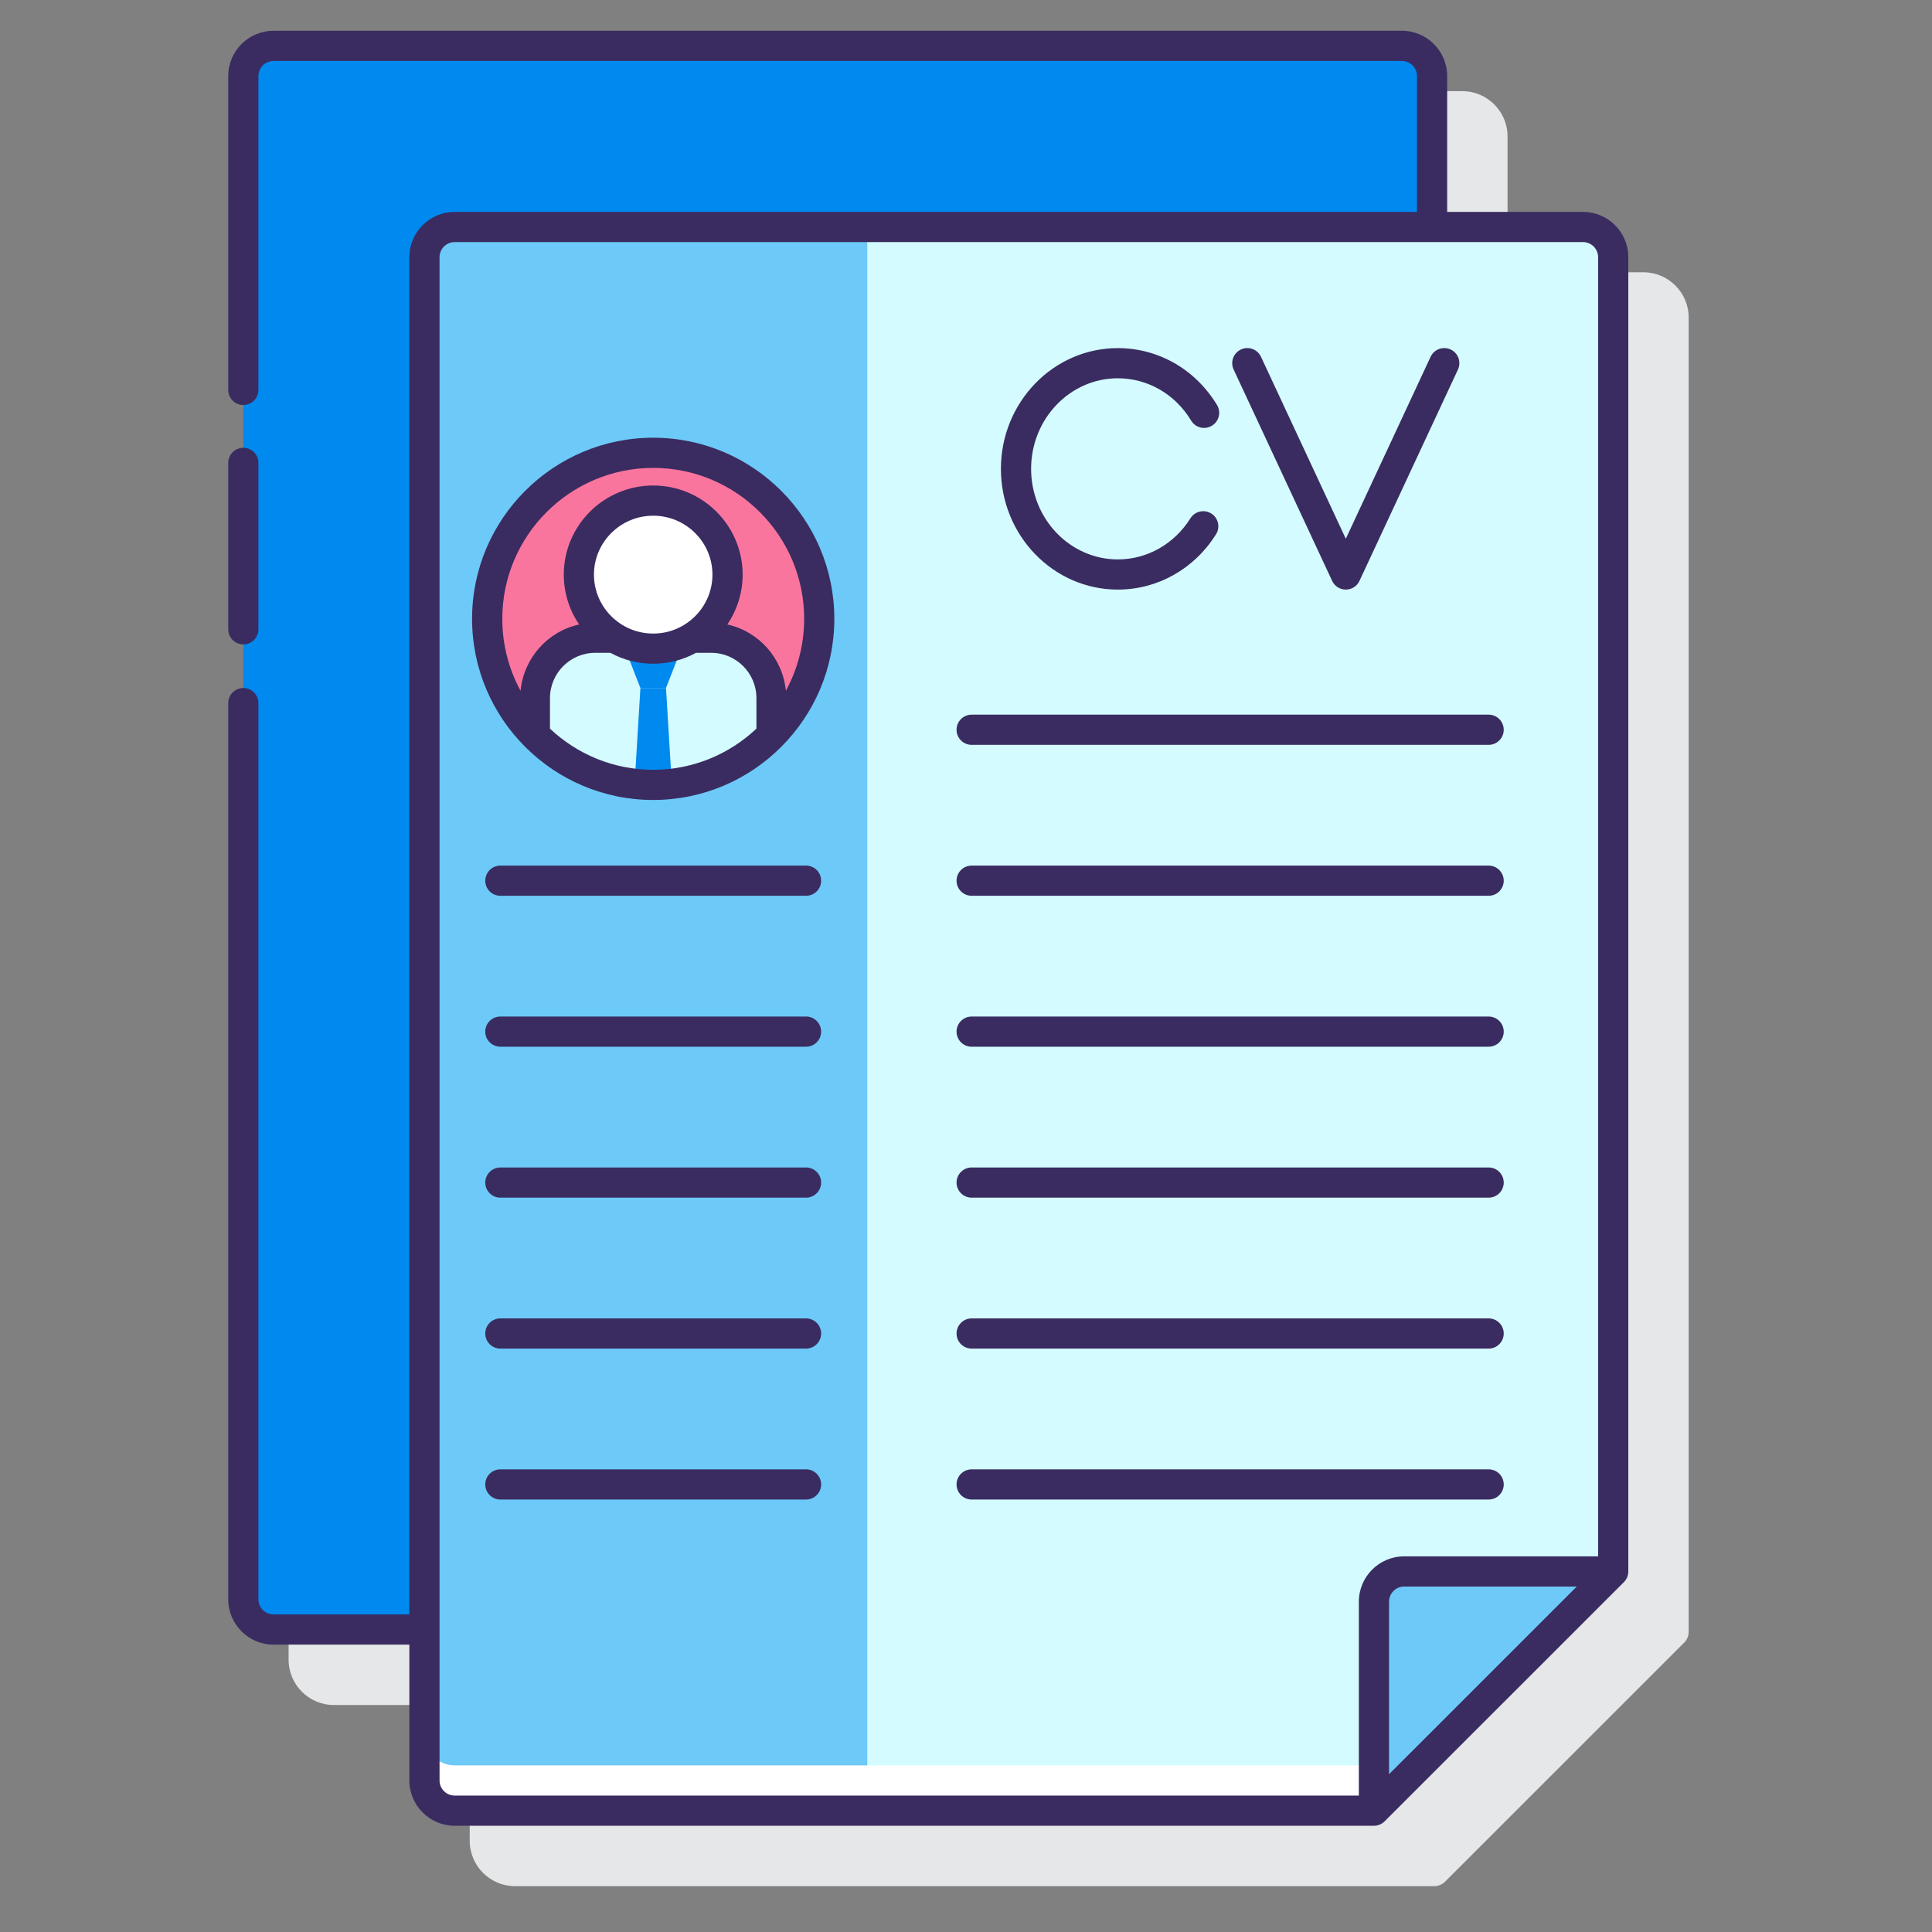 <svg id="Layer_1" enable-background="new 0 0 128 128" height="512" viewBox="0 0 128 128" width="512"
     xmlns="http://www.w3.org/2000/svg">
    <rect x="0" y="0" width="128" height="128" fill="#808080" stroke="none"/>
    <g>
        <path d="m108.879 18.039h-9v-9c0-1.654-1.346-3-3-3h-74.758c-1.654 0-3 1.346-3 3v100.923c0 1.654 1.346 3 3 3h9v9c0 1.654 1.346 3 3 3h60.907c.266 0 .52-.105.707-.293l15.851-15.847c.188-.188.293-.442.293-.707v-87.076c0-1.655-1.346-3-3-3z"
              fill="#e6e7e8"/>
        <g>
            <path d="m28.121 17.039c0-1.104.895-2 2-2h64.758v-10c0-1.104-.895-2-2-2h-74.758c-1.105 0-2 .896-2 2v100.923c0 1.104.895 2 2 2h10z"
                  fill="#0089ef"/>
            <g>
                <g>
                    <path d="m91.028 119.961h-60.907c-1.105 0-2-.896-2-2v-100.922c0-1.105.895-2 2-2h74.758c1.104 0 2 .895 2 2v87.076z"
                          fill="#d4fbff"/>
                    <path d="m57.458 15.039h-27.337c-1.105 0-2 .896-2 2v100.922c0 1.104.895 2 2 2h27.337z"
                          fill="#6dc9f7"/>
                    <circle cx="43.276" cy="41" fill="#fa759e" r="11"/>
                    <g>
                        <path d="m35.437 48.711c1.996 2.028 4.769 3.289 7.839 3.289s5.844-1.26 7.839-3.289v-2.46c0-2.209-1.791-4-4-4h-7.678c-2.209 0-4 1.791-4 4z"
                              fill="#d4fbff"/>
                        <g fill="#0089ef">
                            <path d="m43.276 42.974c-.731 0-1.418-.169-2.042-.453l1.194 3.062h1.695l1.194-3.061c-.622.284-1.31.452-2.041.452z"/>
                            <path d="m43.276 52c.417 0 .827-.028 1.232-.073l-.384-6.344h-1.695l-.384 6.344c.404.045.814.073 1.231.073z"/>
                        </g>
                        <path d="m48.201 38.07c0 2.708-2.205 4.904-4.925 4.904s-4.925-2.196-4.925-4.904 2.205-4.904 4.925-4.904 4.925 2.196 4.925 4.904z"
                              fill="#fff"/>
                    </g>
                    <g>
                        <path d="m30.121 119.961 60.908-.002v-2.998h-60.908c-1.104 0-2-.896-2-2v3c0 1.105.895 2 2 2z"
                              fill="#fff"/>
                    </g>
                    <path d="m91.028 106.113v13.849l15.85-15.847-13.85-.002c-1.104 0-2 .895-2 2z" fill="#6dc9f7"/>
                    <g fill="#3a2c60">
                        <path d="m16.121 42.693c.553 0 1-.448 1-1v-11.026c0-.552-.447-1-1-1s-1 .448-1 1v11.027c0 .552.447.999 1 .999z"/>
                        <path d="m74.057 39.062c2.639 0 5.071-1.37 6.508-3.664.293-.468.151-1.085-.317-1.378-.467-.291-1.085-.151-1.378.317-1.068 1.707-2.867 2.725-4.813 2.725-3.167 0-5.744-2.691-5.744-6s2.577-6 5.744-6c1.983 0 3.801 1.049 4.861 2.806.286.473.9.624 1.373.339.473-.286.625-.9.34-1.373-1.427-2.361-3.884-3.771-6.574-3.771-4.271 0-7.744 3.589-7.744 8s3.473 7.999 7.744 7.999z"/>
                        <path d="m88.257 38.484c.164.353.518.578.906.578s.742-.225.906-.578l6.524-14c.233-.5.017-1.096-.483-1.329s-1.095-.017-1.329.484l-5.618 12.055-5.619-12.055c-.233-.5-.826-.72-1.329-.484-.5.233-.717.828-.483 1.329z"/>
                        <path d="m64.374 69.348h34.252c.553 0 1-.448 1-1s-.447-1-1-1h-34.252c-.553 0-1 .448-1 1s.447 1 1 1z"/>
                        <path d="m64.374 79.348h34.252c.553 0 1-.448 1-1s-.447-1-1-1h-34.252c-.553 0-1 .448-1 1s.447 1 1 1z"/>
                        <path d="m64.374 89.348h34.252c.553 0 1-.448 1-1s-.447-1-1-1h-34.252c-.553 0-1 .448-1 1s.447 1 1 1z"/>
                        <path d="m98.626 99.348c.553 0 1-.448 1-1s-.447-1-1-1h-34.252c-.553 0-1 .448-1 1s.447 1 1 1z"/>
                        <path d="m64.374 59.348h34.252c.553 0 1-.448 1-1s-.447-1-1-1h-34.252c-.553 0-1 .448-1 1s.447 1 1 1z"/>
                        <path d="m64.374 49.348h34.252c.553 0 1-.448 1-1s-.447-1-1-1h-34.252c-.553 0-1 .448-1 1s.447 1 1 1z"/>
                        <path d="m53.402 67.348h-20.252c-.553 0-1 .448-1 1s.447 1 1 1h20.252c.553 0 1-.448 1-1s-.447-1-1-1z"/>
                        <path d="m53.402 77.348h-20.252c-.553 0-1 .448-1 1s.447 1 1 1h20.252c.553 0 1-.448 1-1s-.447-1-1-1z"/>
                        <path d="m53.402 87.348h-20.252c-.553 0-1 .448-1 1s.447 1 1 1h20.252c.553 0 1-.448 1-1s-.447-1-1-1z"/>
                        <path d="m53.402 97.348h-20.252c-.553 0-1 .448-1 1s.447 1 1 1h20.252c.553 0 1-.448 1-1s-.447-1-1-1z"/>
                        <path d="m53.402 57.348h-20.252c-.553 0-1 .448-1 1s.447 1 1 1h20.252c.553 0 1-.448 1-1s-.447-1-1-1z"/>
                        <path d="m104.879 14.039h-9v-9c0-1.654-1.346-3-3-3h-74.758c-1.654 0-3 1.346-3 3v20.794c0 .552.447 1 1 1s1-.448 1-1v-20.794c0-.551.448-1 1-1h74.758c.552 0 1 .449 1 1v9h-63.758c-1.654 0-3 1.346-3 3v89.922h-9c-.552 0-1-.449-1-1v-59.378c0-.552-.447-1-1-1s-1 .448-1 1v59.378c0 1.654 1.346 3 3 3h9v9c0 1.654 1.346 3 3 3h60.907c.266 0 .52-.105.707-.293l15.851-15.847c.188-.188.293-.442.293-.707v-87.075c0-1.655-1.346-3-3-3zm-75.758 103.922v-100.922c0-.551.448-1 1-1h74.758c.552 0 1 .449 1 1v86.076l-12.851-.002c-1.654 0-3 1.346-3 3v12.849h-59.907c-.552-.001-1-.449-1-1.001zm75.343-12.847-12.436 12.433v-11.435c0-.551.448-1 1-1z"/>
                        <path d="m43.276 29c-6.617 0-12 5.383-12 12s5.383 12 12 12 12-5.383 12-12-5.382-12-12-12zm-6.839 19.276v-2.026c0-1.654 1.346-3 3-3h1c.844.461 1.811.724 2.839.724s1.995-.263 2.839-.724h1c1.654 0 3 1.346 3 3v2.025c-1.79 1.685-4.193 2.725-6.839 2.725s-5.048-1.04-6.839-2.724zm6.839-6.301c-2.164 0-3.925-1.751-3.925-3.904 0-2.152 1.761-3.904 3.925-3.904s3.925 1.751 3.925 3.904c0 2.152-1.761 3.904-3.925 3.904zm8.79 3.79c-.213-2.167-1.793-3.935-3.88-4.393.641-.943 1.016-2.08 1.016-3.302 0-3.255-2.658-5.904-5.925-5.904s-5.925 2.648-5.925 5.904c0 1.222.375 2.359 1.016 3.302-2.087.458-3.667 2.225-3.88 4.393-.771-1.417-1.21-3.041-1.21-4.765 0-5.514 4.486-10 10-10s10 4.486 10 10c-.002 1.724-.44 3.348-1.212 4.765z"/>
                    </g>
                </g>
            </g>
        </g>
    </g>
</svg>